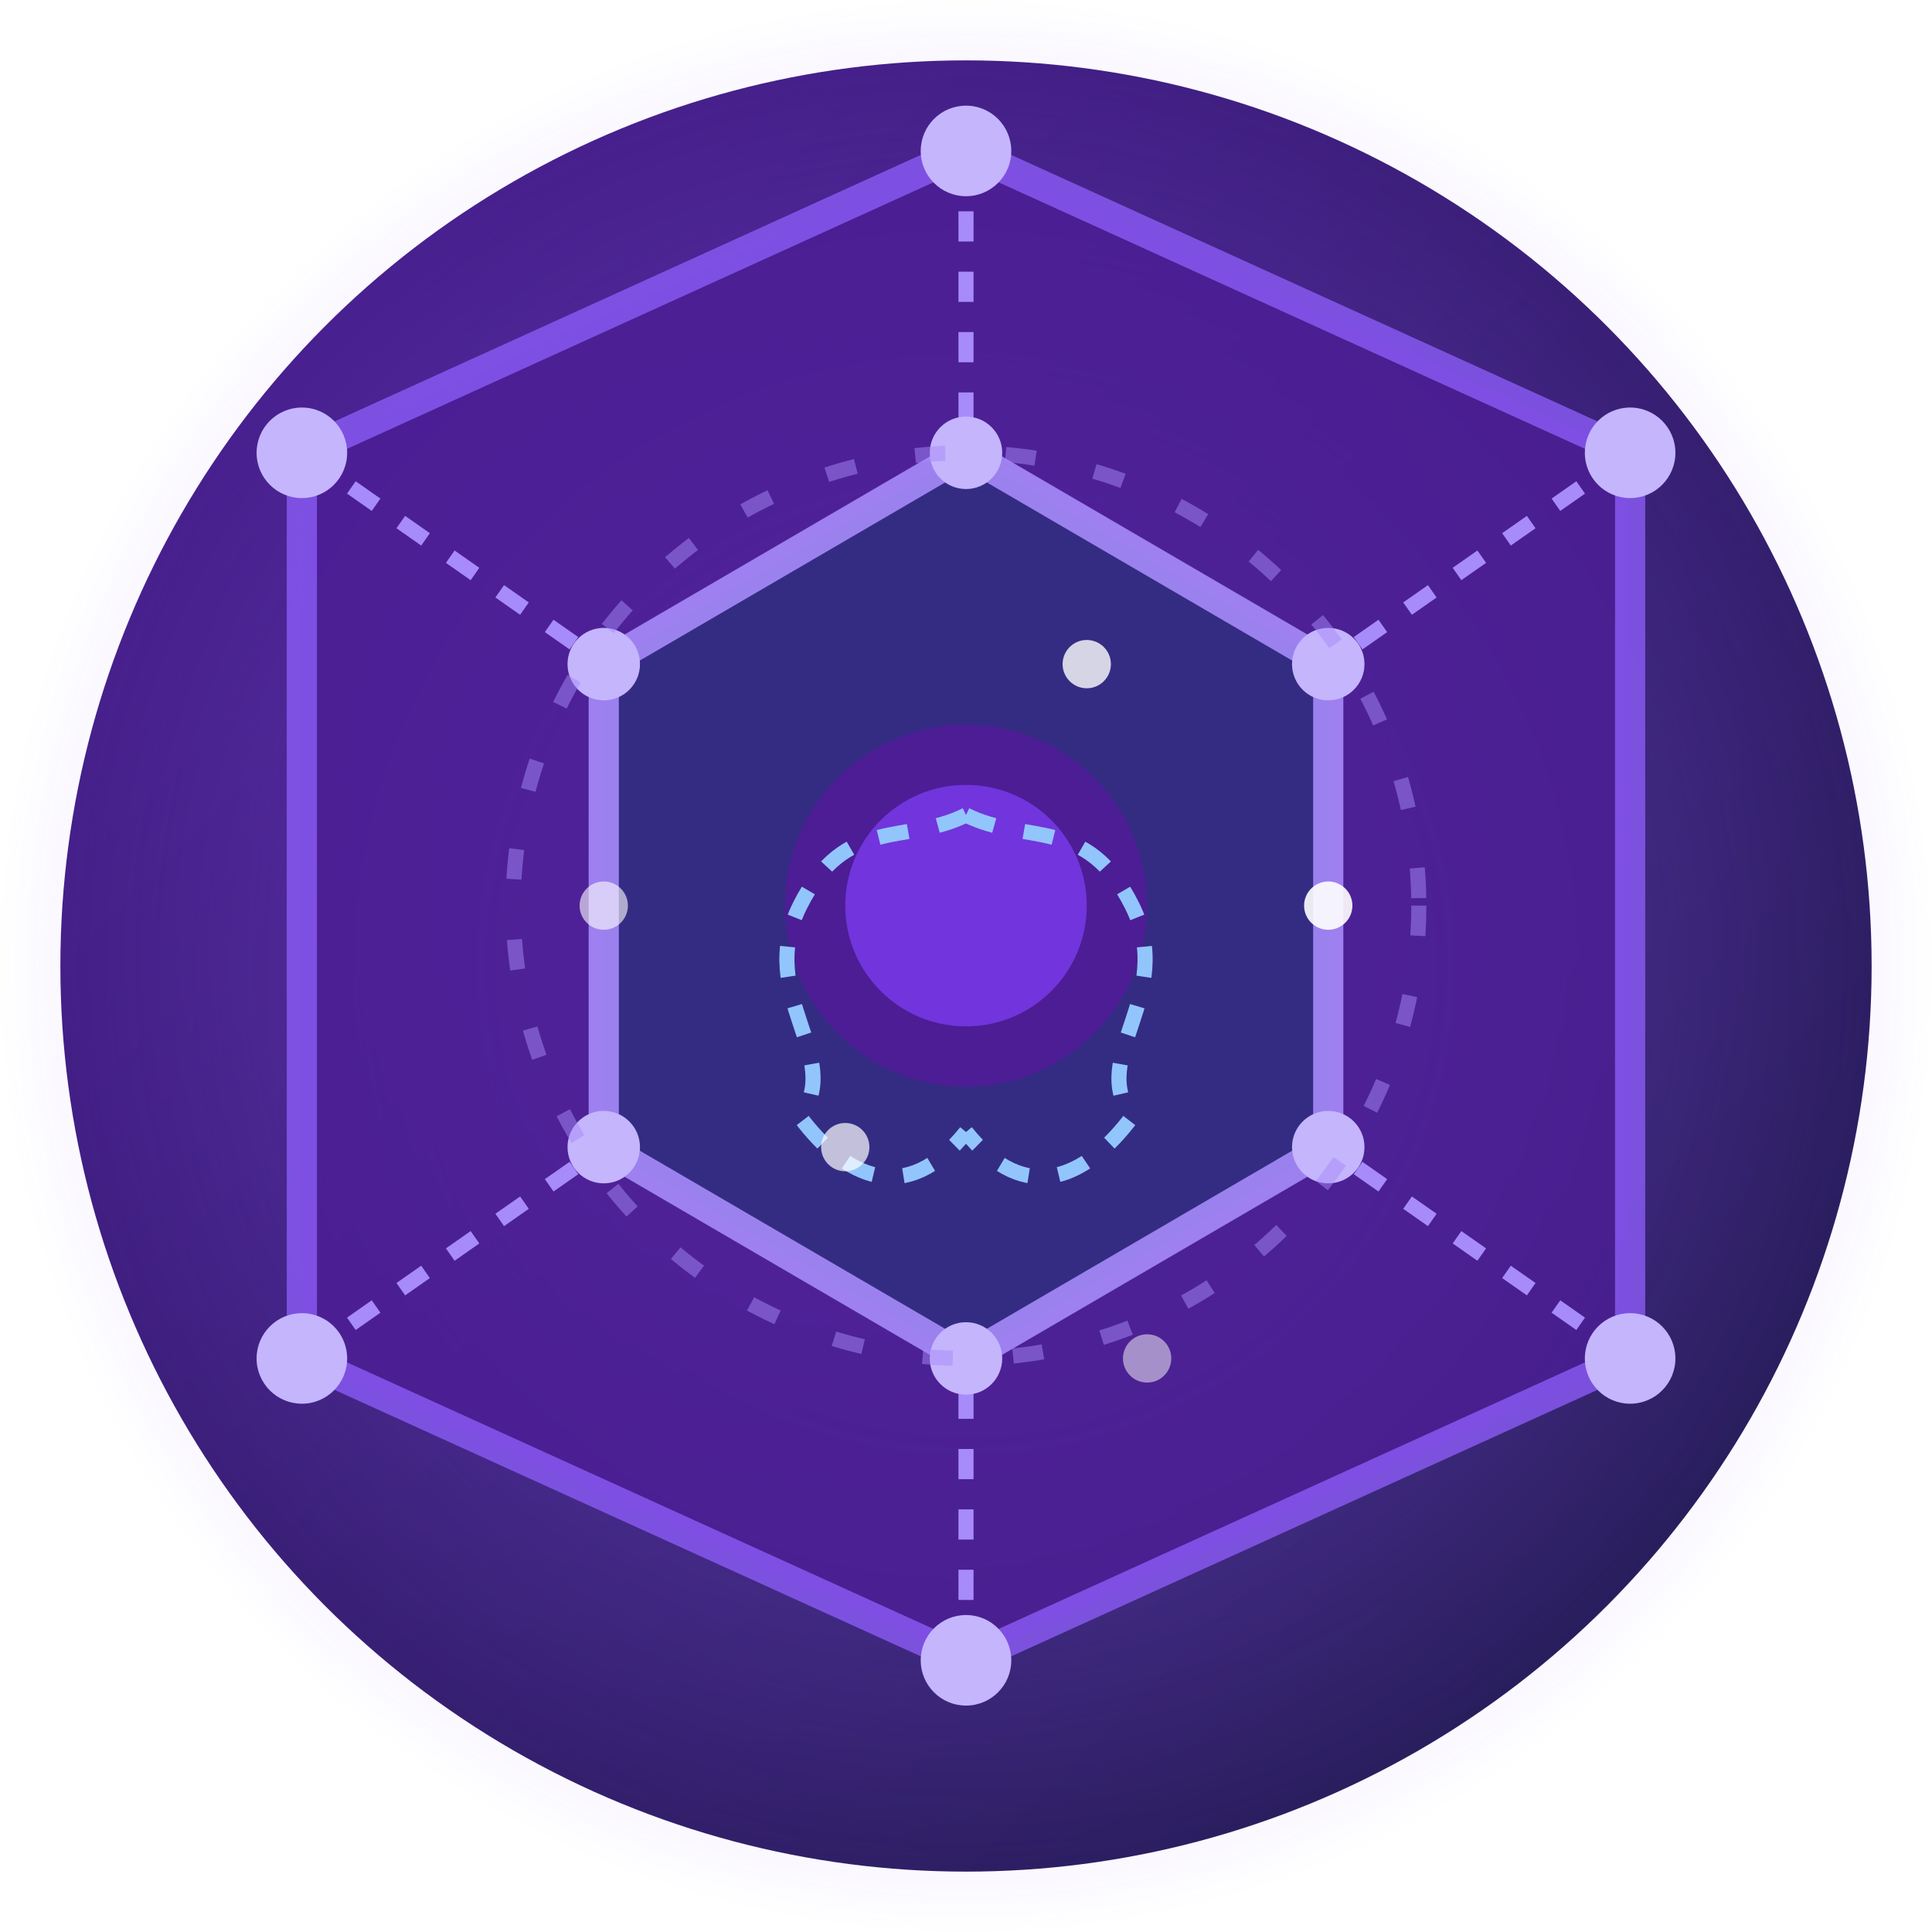 <svg viewBox="0 0 64 64" xmlns="http://www.w3.org/2000/svg">
  <!-- Background gradient -->
  <defs>
    <linearGradient id="bgGradient" x1="0%" y1="0%" x2="100%" y2="100%">
      <stop offset="0%" stop-color="#4c1d95" />
      <stop offset="100%" stop-color="#1e1b4b" />
    </linearGradient>
    <radialGradient id="glowGradient" cx="50%" cy="50%" r="50%" fx="50%" fy="50%">
      <stop offset="0%" stop-color="#8b5cf6" stop-opacity="0.6" />
      <stop offset="100%" stop-color="#8b5cf6" stop-opacity="0" />
    </radialGradient>
    <filter id="glow" x="-50%" y="-50%" width="200%" height="200%">
      <feGaussianBlur stdDeviation="2" result="blur" />
      <feComposite in="SourceGraphic" in2="blur" operator="over" />
    </filter>
  </defs>

  <!-- Base circle -->
  <circle cx="32" cy="32" r="30" fill="url(#bgGradient)" />
  
  <!-- Glow effect -->
  <circle cx="32" cy="32" r="32" fill="url(#glowGradient)" />
  
  <!-- Neural hexagon structure -->
  <!-- Outer hexagon -->
  <polygon 
    points="32,5 54,15 54,45 32,55 10,45 10,15" 
    fill="#4c1d95" 
    stroke="#8b5cf6" 
    stroke-width="1"
    opacity="0.8"
  />
  
  <!-- Inner hexagon -->
  <polygon 
    points="32,15 44,22 44,38 32,45 20,38 20,22" 
    fill="#312e81" 
    stroke="#a78bfa" 
    stroke-width="1"
    opacity="0.9"
  />
  
  <!-- Connection lines -->
  <line x1="32" y1="5" x2="32" y2="15" stroke="#a78bfa" stroke-width="0.5" stroke-dasharray="1,1" />
  <line x1="54" y1="15" x2="44" y2="22" stroke="#a78bfa" stroke-width="0.5" stroke-dasharray="1,1" />
  <line x1="54" y1="45" x2="44" y2="38" stroke="#a78bfa" stroke-width="0.5" stroke-dasharray="1,1" />
  <line x1="32" y1="55" x2="32" y2="45" stroke="#a78bfa" stroke-width="0.5" stroke-dasharray="1,1" />
  <line x1="10" y1="45" x2="20" y2="38" stroke="#a78bfa" stroke-width="0.5" stroke-dasharray="1,1" />
  <line x1="10" y1="15" x2="20" y2="22" stroke="#a78bfa" stroke-width="0.5" stroke-dasharray="1,1" />
  
  <!-- Neural nodes -->
  <circle cx="32" cy="5" r="1.5" fill="#c4b5fd" filter="url(#glow)" />
  <circle cx="54" cy="15" r="1.5" fill="#c4b5fd" filter="url(#glow)" />
  <circle cx="54" cy="45" r="1.5" fill="#c4b5fd" filter="url(#glow)" />
  <circle cx="32" cy="55" r="1.5" fill="#c4b5fd" filter="url(#glow)" />
  <circle cx="10" cy="45" r="1.5" fill="#c4b5fd" filter="url(#glow)" />
  <circle cx="10" cy="15" r="1.5" fill="#c4b5fd" filter="url(#glow)" />
  
  <circle cx="32" cy="15" r="1.2" fill="#c4b5fd" filter="url(#glow)" />
  <circle cx="44" cy="22" r="1.2" fill="#c4b5fd" filter="url(#glow)" />
  <circle cx="44" cy="38" r="1.2" fill="#c4b5fd" filter="url(#glow)" />
  <circle cx="32" cy="45" r="1.2" fill="#c4b5fd" filter="url(#glow)" />
  <circle cx="20" cy="38" r="1.2" fill="#c4b5fd" filter="url(#glow)" />
  <circle cx="20" cy="22" r="1.2" fill="#c4b5fd" filter="url(#glow)" />
  
  <!-- Central neural core -->
  <circle cx="32" cy="30" r="6" fill="#4c1d95" />
  <circle cx="32" cy="30" r="4" fill="#7c3aed" opacity="0.8" />
  
  <!-- Neural pathways -->
  <path d="M32,27 C34,28 36,27 37.5,30 C39,33 36,35 37.5,37 C36,39 34,40 32,37.5" 
    fill="none" 
    stroke="#93c5fd" 
    stroke-width="0.5" 
    stroke-dasharray="1,1" />
    
  <path d="M32,27 C30,28 28,27 26.5,30 C25,33 28,35 26.5,37 C28,39 30,40 32,37.5" 
    fill="none" 
    stroke="#93c5fd" 
    stroke-width="0.5" 
    stroke-dasharray="1,1" />
  
  <!-- Energy particles -->
  <circle cx="36" cy="22" r="0.8" fill="white" opacity="0.8" />
  <circle cx="28" cy="38" r="0.8" fill="white" opacity="0.7" />
  <circle cx="44" cy="30" r="0.8" fill="white" opacity="0.9" />
  <circle cx="20" cy="30" r="0.8" fill="white" opacity="0.6" />
  <circle cx="38" cy="45" r="0.8" fill="white" opacity="0.5" />
  
  <!-- Orbital ring -->
  <circle cx="32" cy="30" r="15" fill="none" stroke="#a78bfa" stroke-width="0.5" stroke-dasharray="1,2" opacity="0.5" />
</svg>